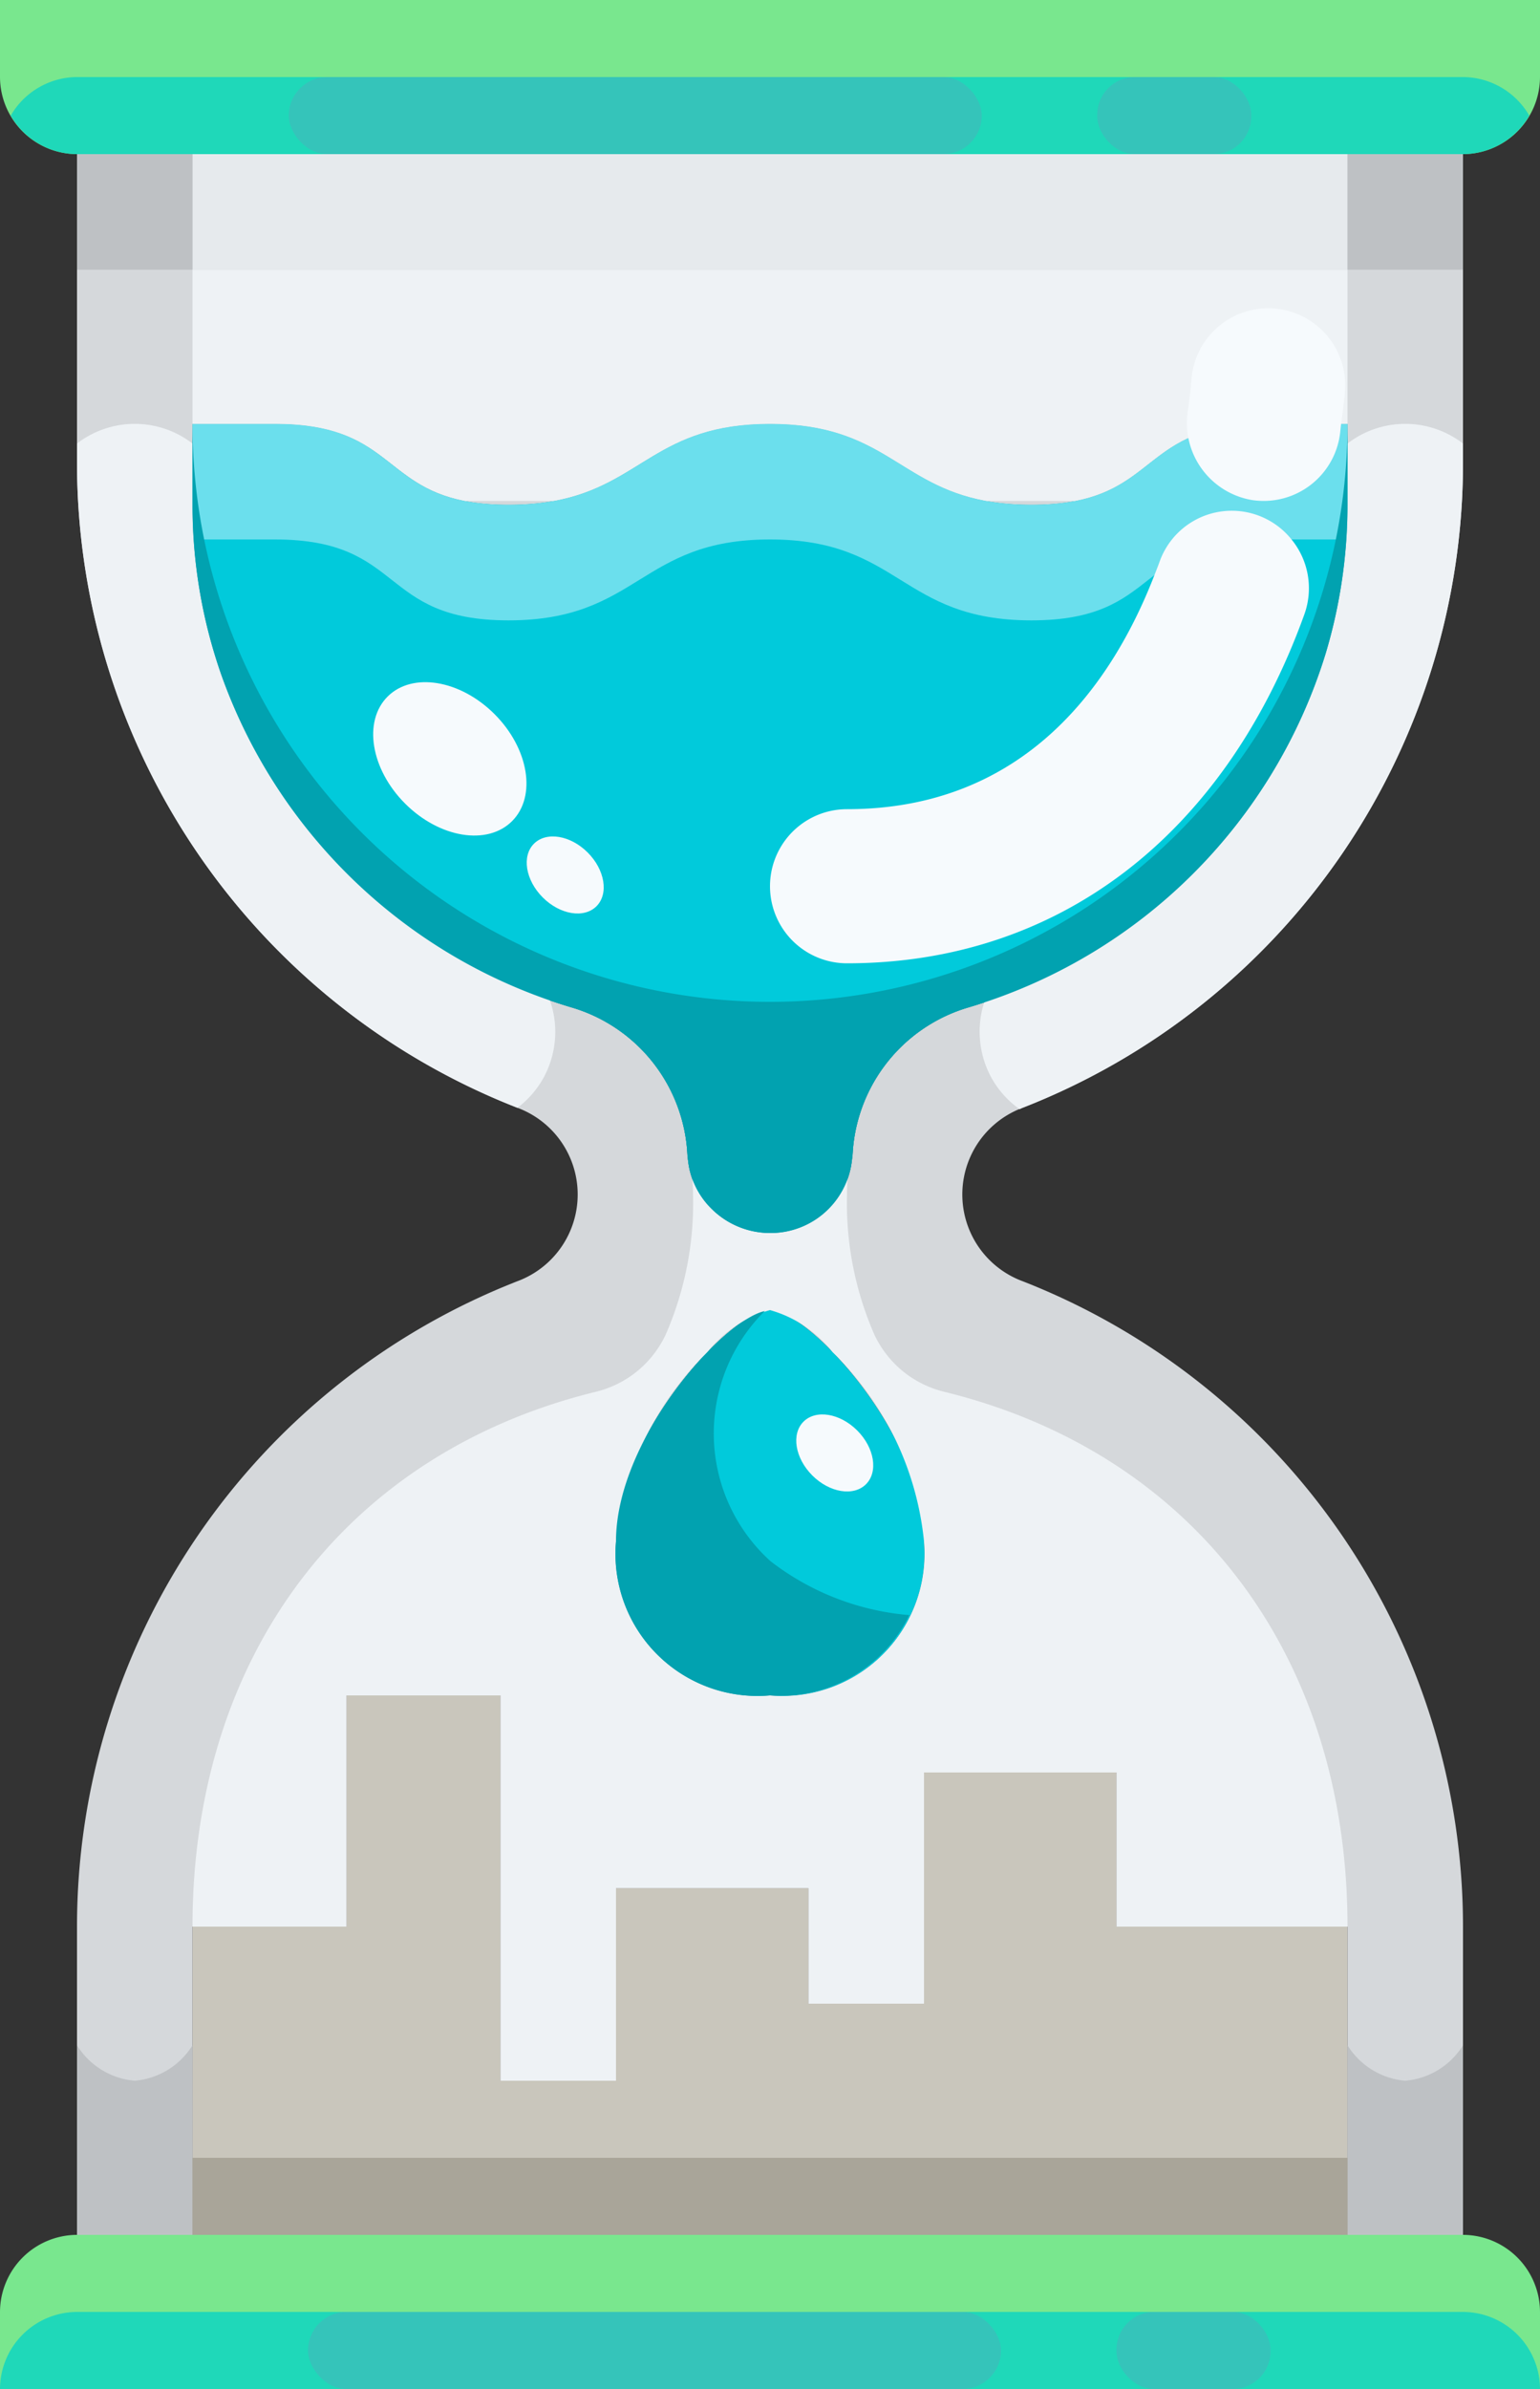 <?xml version="1.0" encoding="UTF-8" standalone="no"?>
<svg
   viewBox="0 0 40 62"
   version="1.1"
   id="svg72"
   sodipodi:docname="reshot-icon-water-hourglass-NWYP8ZS3DA.svg"
   width="40"
   height="62"
   inkscape:version="1.2.2 (b0a8486, 2022-12-01)"
   xmlns:inkscape="http://www.inkscape.org/namespaces/inkscape"
   xmlns:sodipodi="http://sodipodi.sourceforge.net/DTD/sodipodi-0.dtd"
   xmlns="http://www.w3.org/2000/svg"
   xmlns:svg="http://www.w3.org/2000/svg">
  <rect x="0" y="0" width="40" height="62" fill="#333333" stroke="none"/>
  <defs
     id="defs76" />
  <sodipodi:namedview
     id="namedview74"
     pagecolor="#ffffff"
     bordercolor="#666666"
     borderopacity="1.0"
     inkscape:showpageshadow="2"
     inkscape:pageopacity="0.0"
     inkscape:pagecheckerboard="0"
     inkscape:deskcolor="#d1d1d1"
     showgrid="false"
     inkscape:zoom="13.703125"
     inkscape:cx="20.177879"
     inkscape:cy="31.087799"
     inkscape:window-width="1593"
     inkscape:window-height="870"
     inkscape:window-x="0"
     inkscape:window-y="25"
     inkscape:window-maximized="0"
     inkscape:current-layer="svg72" />
  <g
     id="_05-water_hourglass"
     data-name="05-water hourglass"
     transform="translate(-12,-1)">
    <polygon
       points="47,59 17,59 17,51 21,51 21,45 25,45 25,55 28,55 28,50 33,50 33,53 36,53 36,47 41,47 41,51 47,51 "
       style="fill:#c9c6bc"
       id="polygon9" />
    <path
       d="m 52,61 v 2 H 12 v -2 a 2.006,2.006 0 0 1 2,-2 h 36 a 2.006,2.006 0 0 1 2,2 z"
       style="fill:#79e78e"
       id="path11" />
    <path
       d="M 52,1 V 3 A 2.006,2.006 0 0 1 50,5 H 14 A 2.006,2.006 0 0 1 12,3 V 1 Z"
       style="fill:#79e78e"
       id="path13" />
    <path
       d="M 38.56,29.75 A 17.97,17.97 0 0 0 50,13 V 5 H 14 v 8 a 17.983,17.983 0 0 0 11.44,16.75 2.4,2.4 0 0 1 0,4.5 A 17.988,17.988 0 0 0 14,51 v 8 h 3 v -8 h 4 v -6 h 4 v 10 h 3 v -5 h 5 v 3 h 3 v -6 h 5 v 4 h 6 v 8 h 3 v -8 a 17.988,17.988 0 0 0 -11.44,-16.75 2.4,2.4 0 0 1 0,-4.5 z M 32,45 a 3.689,3.689 0 0 1 -4,-4 c 0,-2.76 3,-6 4,-6 1,0 4,3.24 4,6 a 3.689,3.689 0 0 1 -4,4 z M 34.14,31.14 V 30.9 A 2.121,2.121 0 0 1 32,33 2.157,2.157 0 0 1 30.49,32.38 2.054,2.054 0 0 1 29.86,30.9 v 0.24 a 4.2,4.2 0 0 0 -3.03,-4 A 13.846,13.846 0 0 1 17.74,18.49 13.307,13.307 0 0 1 17,14.1 V 12 h 2.14 c 3.4,0 2.68,2.1 6.07,2.1 3.39,0 3.4,-2.1 6.79,-2.1 3.39,0 3.39,2.1 6.79,2.1 3.4,0 2.67,-2.1 6.07,-2.1 H 47 v 2.1 a 13.42,13.42 0 0 1 -0.57,3.87 13.815,13.815 0 0 1 -9.26,9.17 4.2,4.2 0 0 0 -3.03,4 z"
       style="fill:#d5d8db"
       id="path15" />
    <path
       d="m 36,41 a 3.689,3.689 0 0 1 -4,4 3.689,3.689 0 0 1 -4,-4 c 0,-2.76 3,-6 4,-6 1,0 4,3.24 4,6 z"
       style="fill:#01cadb"
       id="path17" />
    <path
       d="m 47,12 v 2.1 a 13.42,13.42 0 0 1 -0.57,3.87 13.815,13.815 0 0 1 -9.26,9.17 4.2,4.2 0 0 0 -3.03,4 V 30.9 A 2.121,2.121 0 0 1 32,33 2.157,2.157 0 0 1 30.49,32.38 2.054,2.054 0 0 1 29.86,30.9 v 0.24 a 4.2,4.2 0 0 0 -3.03,-4 A 13.846,13.846 0 0 1 17.74,18.49 13.307,13.307 0 0 1 17,14.1 V 12 h 2.14 c 3.4,0 2.68,2.1 6.07,2.1 3.39,0 3.4,-2.1 6.79,-2.1 3.39,0 3.39,2.1 6.79,2.1 3.4,0 2.67,-2.1 6.07,-2.1 z"
       style="fill:#01cadb"
       id="path19" />
    <path
       d="m 14,5 v 7.511 a 2.457,2.457 0 0 1 3,0 V 12 h 2.14 c 3.4,0 2.68,2.1 6.07,2.1 3.39,0 3.4,-2.1 6.79,-2.1 3.39,0 3.39,2.1 6.79,2.1 3.4,0 2.67,-2.1 6.07,-2.1 H 47 v 0.511 a 2.457,2.457 0 0 1 3,0 V 5 Z"
       style="fill:#d5d8db"
       id="path21" />
    <path
       d="M 47,51 C 47,43.974 43.018,38.718 36.542,37.124 a 2.735,2.735 0 0 1 -0.985,-0.455 v 0 A 2.729,2.729 0 0 1 34.717,35.651 8.51,8.51 0 0 1 34,32 c 0,-0.141 0.007,-0.27 0.01,-0.406 A 2.131,2.131 0 0 1 32,33 2.157,2.157 0 0 1 30.49,32.38 2.082,2.082 0 0 1 29.99,31.592 c 0,0.136 0.011,0.266 0.011,0.408 a 8.51,8.51 0 0 1 -0.717,3.651 2.729,2.729 0 0 1 -0.84,1.018 v 0 a 2.735,2.735 0 0 1 -0.985,0.455 C 20.982,38.718 17,43.974 17,51 h 4 v -6 h 4 v 10 h 3 v -5 h 5 v 3 h 3 v -6 h 5 v 4 z M 32,45 A 3.689,3.689 0 0 1 28,41 7.946,7.946 0 0 1 30.374,36.092 3.145,3.145 0 0 1 32,35 3.145,3.145 0 0 1 33.626,36.092 7.946,7.946 0 0 1 36,41 3.689,3.689 0 0 1 32,45 Z"
       style="fill:#eef2f5"
       id="path23" />
    <path
       d="M 50,61 H 14 a 2.006,2.006 0 0 0 -2,2 h 40 a 2.006,2.006 0 0 0 -2,-2 z"
       style="fill:#1fd8b9"
       id="path25" />
    <path
       d="M 50,3 H 14 A 2,2 0 0 0 12.279,4 2,2 0 0 0 14,5 H 50 A 2,2 0 0 0 51.721,4 2,2 0 0 0 50,3 Z"
       style="fill:#1fd8b9"
       id="path27" />
    <path
       d="m 47,12 h -2.14 c -3.4,0 -2.68,2.1 -6.07,2.1 -3.39,0 -3.4,-2.1 -6.79,-2.1 -3.39,0 -3.39,2.1 -6.79,2.1 -3.4,0 -2.67,-2.1 -6.07,-2.1 H 17 v 2.1 c 0,0.3 0.018,0.6 0.038,0.9 h 2.1 c 3.4,0 2.68,2.1 6.07,2.1 3.39,0 3.402,-2.1 6.792,-2.1 3.39,0 3.39,2.1 6.79,2.1 3.4,0 2.67,-2.1 6.07,-2.1 h 2.107 C 46.987,14.7 47,14.4 47,14.1 Z"
       style="fill:#6bdfed"
       id="path29" />
    <path
       d="M 32.014,41.517 A 4.468,4.468 0 0 1 31.865,35.024 C 30.758,35.269 28,38.351 28,41 a 3.689,3.689 0 0 0 4,4 3.711,3.711 0 0 0 3.618,-2.084 6.818,6.818 0 0 1 -3.604,-1.399 z"
       style="fill:#01a2b0"
       id="path31" />
    <ellipse
       cx="23.684"
       cy="20.695"
       rx="1.642"
       ry="2.286"
       transform="rotate(-45.02,23.683,20.695)"
       style="fill:#f6fafd"
       id="ellipse33" />
    <ellipse
       cx="26.682"
       cy="23.708"
       rx="0.825"
       ry="1.148"
       transform="rotate(-45.02,26.681,23.709)"
       style="fill:#f6fafd"
       id="ellipse35" />
    <ellipse
       cx="33.682"
       cy="38.708"
       rx="0.825"
       ry="1.148"
       transform="rotate(-45.02,33.681,38.708)"
       style="fill:#f6fafd"
       id="ellipse37" />
    <path
       d="M 15.5,55 A 1.962,1.962 0 0 1 14,54.08 V 59 h 3 V 54.08 A 1.962,1.962 0 0 1 15.5,55 Z"
       style="fill:#bec1c4"
       id="path39" />
    <path
       d="m 26.145,28.92 v 0 A 2.485,2.485 0 0 0 26.275,26.936 13.819,13.819 0 0 1 17.74,18.49 13.307,13.307 0 0 1 17,14.1 v -1.589 a 2.457,2.457 0 0 0 -3,0 V 13 a 17.983,17.983 0 0 0 11.44,16.75 2.479,2.479 0 0 0 0.705,-0.83 z"
       style="fill:#eef2f5"
       id="path41" />
    <path
       d="M 47,12.511 V 14.1 a 13.42,13.42 0 0 1 -0.57,3.87 13.791,13.791 0 0 1 -8.86,9.022 2.5,2.5 0 0 0 0.154,1.928 v 0 a 2.477,2.477 0 0 0 0.76,0.867 C 38.51,29.775 38.533,29.76 38.56,29.75 A 17.97,17.97 0 0 0 50,13 v -0.489 a 2.457,2.457 0 0 0 -3,0 z"
       style="fill:#eef2f5"
       id="path43" />
    <path
       d="M 48.5,55 A 1.962,1.962 0 0 1 47,54.08 V 59 h 3 V 54.08 A 1.962,1.962 0 0 1 48.5,55 Z"
       style="fill:#bec1c4"
       id="path45" />
    <rect
       x="17"
       y="5"
       width="30"
       height="3"
       style="fill:#e6eaed"
       id="rect47" />
    <rect
       x="47"
       y="5"
       width="3"
       height="3"
       style="fill:#bec1c4"
       id="rect49" />
    <rect
       x="14"
       y="5"
       width="3"
       height="3"
       style="fill:#bec1c4"
       id="rect51" />
    <path
       d="M 32,27 A 15,15 0 0 1 17,12 v 2.1 a 13.307,13.307 0 0 0 0.74,4.39 13.846,13.846 0 0 0 9.09,8.65 4.2,4.2 0 0 1 3.03,4 V 30.9 A 2.054,2.054 0 0 0 30.49,32.38 2.157,2.157 0 0 0 32,33 2.121,2.121 0 0 0 34.14,30.9 v 0.24 a 4.2,4.2 0 0 1 3.03,-4 13.815,13.815 0 0 0 9.26,-9.17 A 13.42,13.42 0 0 0 47,14.1 V 12 A 15,15 0 0 1 32,27 Z"
       style="fill:#01a2b0"
       id="path53" />
    <rect
       x="17"
       y="57"
       width="30"
       height="2"
       style="fill:#a9a599"
       id="rect55" />
    <rect
       x="19.5"
       y="3"
       width="18"
       height="2"
       rx="1"
       ry="1"
       style="fill:#35c4ba"
       id="rect57" />
    <rect
       x="40.5"
       y="3"
       width="4"
       height="2"
       rx="0.977"
       ry="0.977"
       style="fill:#35c4ba"
       id="rect59" />
    <rect
       x="20"
       y="61"
       width="18"
       height="2"
       rx="1"
       ry="1"
       style="fill:#35c4ba"
       id="rect61" />
    <rect
       x="41"
       y="61"
       width="4"
       height="2"
       rx="0.977"
       ry="0.977"
       style="fill:#35c4ba"
       id="rect63" />
    <path
       d="M 47,12 V 8 H 17 v 4 h 2.14 c 2.955,0 2.8,1.585 4.935,2 h 2.308 c 2.283,-0.415 2.671,-2 5.617,-2 2.946,0 3.334,1.585 5.617,2 h 2.308 c 2.134,-0.415 1.98,-2 4.935,-2 z"
       style="fill:#eef2f5"
       id="path65" />
    <path
       d="m 45.546,15 a 1.99,1.99 0 0 0 -3.428,0.58 c -0.04,0.112 -0.086,0.227 -0.131,0.341 C 40.881,18.774 38.612,22 34,22 a 2,2 0 0 0 0,4 c 5.474,0 9.805,-3.3 11.882,-9.063 A 2,2 0 0 0 45.546,15 Z"
       style="fill:#f6fafd"
       id="path67" />
    <path
       d="m 45.1,9.007 a 2,2 0 0 0 -2.153,1.834 c -0.022,0.273 -0.054,0.56 -0.1,0.859 a 2.03,2.03 0 0 0 1.677,2.278 2.079,2.079 0 0 0 0.3,0.022 2,2 0 0 0 1.976,-1.7 c 0.015,-0.105 0.021,-0.2 0.034,-0.3 0.038,-0.286 0.077,-0.573 0.1,-0.84 A 2,2 0 0 0 45.1,9.007 Z"
       style="fill:#f6fafd"
       id="path69" />
  </g>
</svg>
